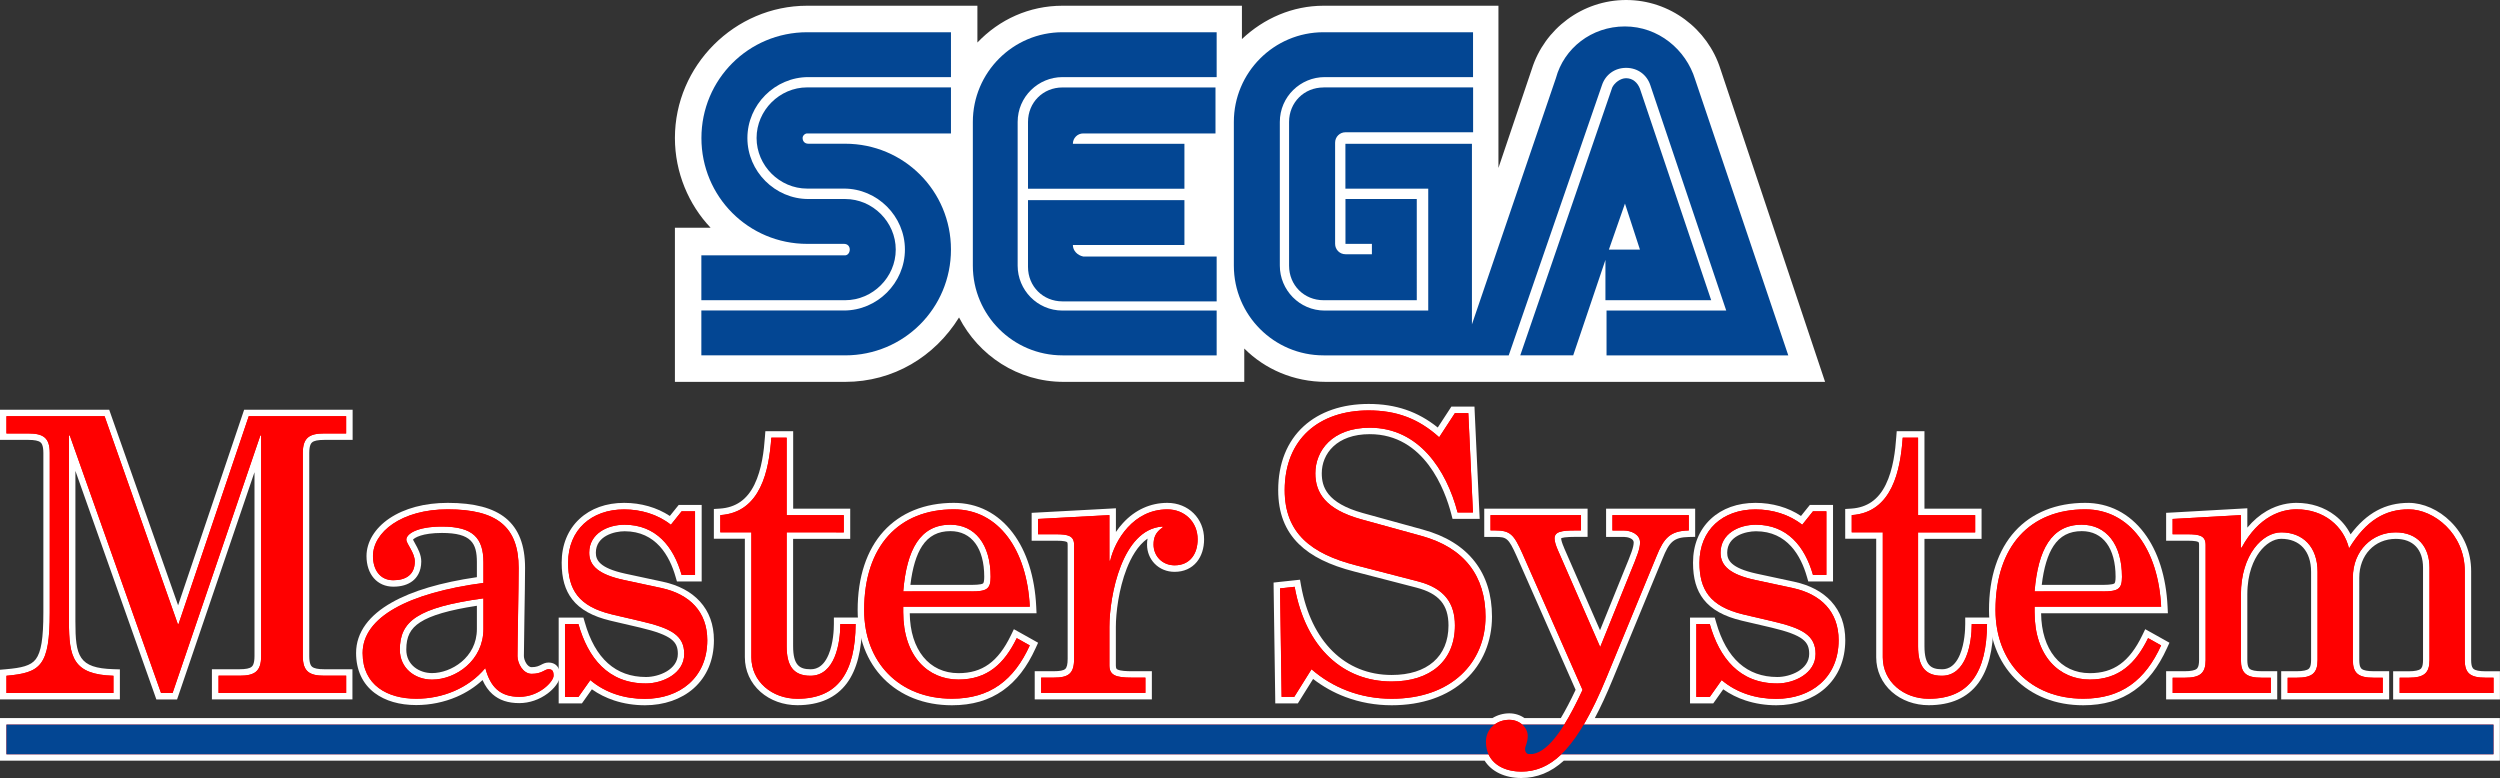 <?xml version="1.0" encoding="utf-8"?>
<!-- Generator: Adobe Illustrator 26.0.3, SVG Export Plug-In . SVG Version: 6.00 Build 0)  -->
<svg version="1.1" id="Layer_1" xmlns="http://www.w3.org/2000/svg" xmlns:xlink="http://www.w3.org/1999/xlink" x="0px" y="0px"
	 viewBox="0 0 3839 1194.8" style="enable-background:new 0 0 3839 1194.8;" xml:space="preserve">
<rect x="0" y="0" width="3839" height="1194.8" fill="#333333" stroke="none"/>
<style type="text/css">
	.st0{fill:#FFFFFF;}
	.st1{fill:#034693;}
	.st2{fill:#FF0000;}
	.st3{fill:#FFA300;}
	.st4{fill:#D60700;}
	.st5{fill:none;stroke:#FFFFFF;stroke-width:11.906;stroke-miterlimit:10;}
	
		.st6{clip-path:url(#SVGID_00000011716408004715668410000016435428881291537829_);fill:none;stroke:#FFFFFF;stroke-width:11.906;stroke-miterlimit:10;}
	
		.st7{clip-path:url(#SVGID_00000090287080593213955540000004069415312127634346_);fill:none;stroke:#FFFFFF;stroke-width:11.906;stroke-miterlimit:10;}
</style>
<g>
	<g>
		<path class="st0" d="M2641.9,106c-19.5-61.8-77.8-106-144.8-106c-67.1,0-125.4,44.2-144.8,106L2301,257.9V8.8h-268.5
			c-47.7,0-91.8,19.4-125.4,51.2V8.8h-275.5c-51.2,0-97.1,21.2-130.7,56.5V8.8h-261.4c-111.3,0-203.1,91.9-203.1,203.1
			c0,53,21.2,102.5,54.8,137.8h-54.8v236.7h261.4c74.2,0,137.7-38.9,174.9-98.9c30,58.3,90.1,98.9,160.7,98.9h277.3v-51.2
			c31.8,31.8,76,51.2,125.4,51.2h766.5L2641.9,106z"/>
		<g>
			<g>
				<path class="st1" d="M1297.8,392.1H1077V461h220.8c42.4,0,77.7-35.3,77.7-77.7s-35.3-77.7-77.7-77.7h-56.5
					c-51.2,0-93.6-42.4-93.6-93.6s42.4-93.6,93.6-93.6h219V49.5h-220.7c-90.1,0-162.5,72.4-162.5,162.5s72.4,162.5,162.5,162.5h56.5
					c5.3,0,8.8,3.5,8.8,8.8C1304.8,388.6,1301.3,392.1,1297.8,392.1z"/>
				<path class="st1" d="M1239.5,204.9h220.8v-70.7h-220.8c-42.4,0-77.7,35.3-77.7,77.7s35.3,77.7,77.7,77.7h56.5
					c51.2,0,93.6,42.4,93.6,93.6s-42.4,93.6-93.6,93.6h-219v68.9h220.8c90.1,0,162.5-72.4,162.5-162.5s-72.4-162.5-162.5-162.5
					h-56.5c-5.3,0-8.8-3.5-8.8-8.8C1232.4,208.4,1236,204.9,1239.5,204.9z"/>
			</g>
			<g>
				<path class="st1" d="M2032.5,134.3c-30,0-53,23-53,53V408c0,30,23,53,53,53h143.1V305.6h-109.5v68.9h40.6v15.9h-40.6
					c-8.8,0-15.9-7.1-15.9-15.9V219c0-8.8,7.1-15.9,15.9-15.9h196v-68.9H2032.5z"/>
				<path class="st1" d="M2467,461h160.7l-109.5-325c-3.5-8.8-10.6-15.9-21.2-15.9c-8.8,0-17.7,7.1-21.2,14.1l-141.3,411.5h81.3
					l49.5-146.6V461L2467,461L2467,461z M2495.3,312.6l23,70.7h-47.7L2495.3,312.6z"/>
				<path class="st1" d="M2603,121.9c-14.1-45.9-56.5-81.3-107.8-81.3s-93.6,33.5-106,79.5l-128.9,378V220.8h-194.3v68.9h127.2
					v187.2h-159c-38.9,0-68.9-31.8-68.9-68.9V187.3c0-38.9,31.8-68.9,68.9-68.9h227.8V49.5h-229.6c-76,0-137.7,61.8-137.7,137.7V408
					c0,76,61.8,137.7,137.7,137.7h284.4L2460,130.7c5.3-15.9,19.4-26.5,37.1-26.5c17.7,0,31.8,10.6,37.1,26.5l116.6,346.2H2467v68.9
					h279.1l0,0L2603,121.9z"/>
			</g>
			<g>
				<path class="st1" d="M1631.6,476.9c-38.9,0-68.9-31.8-68.9-68.9V187.3c0-38.9,31.8-68.9,68.9-68.9h236.7V49.5h-236.7
					c-76,0-137.7,61.8-137.7,137.7V408c0,76,61.8,137.7,137.7,137.7h236.7v-68.9L1631.6,476.9L1631.6,476.9z"/>
				<path class="st1" d="M1647.5,376.2h171.3v-68.9h-240.2v102.5c0,30,23,53,53,53h236.7v-68.9h-204.9
					C1654.6,392.1,1647.5,385,1647.5,376.2z"/>
				<path class="st1" d="M1818.8,220.8h-171.3c0-8.8,7.1-15.9,15.9-15.9h203.1v-70.6h-234.9c-30,0-53,23-53,53v102.5h240.2
					C1818.8,289.7,1818.8,220.8,1818.8,220.8z"/>
			</g>
		</g>
	</g>
	<g>
		<g>
			<path class="st2" d="M330.5,1069.2v-36.4h37.4c21.7,0,28-5.6,28-25.1V695.1l-127.5,374h-24.7l-132.8-375v260.5
				c0,54.2,5.7,76.4,63.5,78l4.8,0.1v36.3H5v-36l4.5-0.4c47.1-4.2,62-9.5,62-92.2V695.6c0-19.4-6.3-25.1-28-25.1H5v-36.4h159.2
				l109.4,310.5l104.8-310.5h158.1v36.4H498c-21.7,0-28,5.6-28,25.1v312c0,19.4,6.3,25.1,28,25.1h38.5v36.4H330.5z"/>
			<path class="st0" d="M531.6,639.1v26.5H498c-23,0-33,6.5-33,30v312c0,23.5,10,30,33,30h33.6v26.5h-196v-26.5h32.4
				c23,0,33-6.5,33-30V668.6h-1.2l-134.8,395.6h-17.7L107.1,668.6h-1.2v286.1c0,54.2,5.9,81.2,68.3,83v26.5H9.9v-26.5
				c52.4-4.7,66.5-14.7,66.5-97.1V695.6c0-23.5-10-30-33-30H9.9v-26.5h150.7l112.4,319.1h1.2L382,639.1H531.6 M541.5,629.2h-9.9H382
				h-7.1l-2.3,6.8l-99.1,293.5L170,635.8l-2.3-6.6h-7H9.9H0v9.9v26.5v9.9h9.9h33.6c9.5,0,15.6,1.2,18.7,3.8
				c1.1,0.9,4.4,3.7,4.4,16.3v244.9c0,40-3.4,60.8-11.6,71.7c-7.7,10.3-22.1,13.4-45.9,15.5l-9.1,0.8v9.1v26.5v9.9h9.9h164.3h9.9
				v-9.9v-26.5v-9.7l-9.7-0.3c-53.8-1.5-58.6-20.2-58.6-73.1V723.1l122,344.4l2.3,6.6h7h17.7h7.1l2.3-6.7l116.6-342.3v282.5
				c0,12.6-3.3,15.3-4.4,16.3c-3,2.6-9.1,3.8-18.7,3.8h-32.4h-9.9v9.9v26.5v9.9h9.9h196h9.9v-9.9v-26.5v-9.9h-9.9H498
				c-9.5,0-15.6-1.2-18.7-3.8c-1.1-0.9-4.4-3.7-4.4-16.3v-312c0-12.6,3.3-15.3,4.4-16.3c3-2.6,9.1-3.8,18.7-3.8h33.6h9.9v-9.9v-26.5
				V629.2L541.5,629.2z"/>
		</g>
		<g>
			<path class="st2" d="M639.3,1078c-24.5,0-45.5-6-60.8-17.5c-17.4-13.1-26.6-33-26.6-57.6c0-55.7,65.8-95.4,185.5-112.1v-27.4
				c0-36.3-15.9-49.8-58.6-49.8c-38,0-49.8,11-49.8,15c0,1.4,2.4,5.5,4.1,8.6c4,7,8.9,15.7,8.9,25c0,21.5-13.8,33.8-37.9,33.8
				c-22,0-36.2-16.5-36.2-42.1c0-20,12-39.6,32.9-53.7c22.3-15.1,52.4-23.1,86.9-23.1c78.8,0,113.9,29.3,113.9,95.1
				c0,15.8-0.5,46.4-1,76c-0.4,25.2-0.8,49-0.8,59.4c0,7.8,6.4,22.1,16.8,22.1c8.7,0,13.1-2.3,17-4.2c2.7-1.4,5.5-2.8,8.9-2.8
				c12.6,0,12.6,11.3,12.6,15c0,12.5-24.8,37.4-57.4,37.4c-28,0-45.1-12.2-54.6-39.2C717.3,1062.7,680,1078,639.3,1078z
				 M737.4,924.5C637.5,939,619,960.7,619,997.7c0,26.9,22.4,40.9,44.5,40.9c35.7,0,73.9-29.2,73.9-72.7V924.5z"/>
			<path class="st0" d="M687.6,782.2c75.9,0,108.9,27.1,108.9,90.1c0,29.4-1.8,113-1.8,135.4c0,10.6,8.2,27.1,21.8,27.1
				c15.9,0,20-7.1,25.9-7.1c5.9,0,7.7,2.9,7.7,10c0,8.8-21.8,32.4-52.4,32.4c-30,0-44.7-15.3-52.4-44.2
				c-25.9,31.2-65.9,47.1-106,47.1c-44.2,0-82.4-20.6-82.4-70.1c0-55.3,70.6-92.4,185.5-107.7v-31.8c0-37.7-16.5-54.8-63.6-54.8
				c-39.4,0-54.8,11.8-54.8,20c0,6.5,13,20,13,33.6c0,20.6-14.1,28.8-33,28.8c-21.2,0-31.2-17.1-31.2-37.1
				C572.8,817.5,616.3,782.2,687.6,782.2 M663.4,1043.6c36.5,0,78.9-29.4,78.9-77.7v-47.1C640.5,932.9,614,954.1,614,997.7
				C614,1025.9,636.9,1043.6,663.4,1043.6 M687.6,772.2c-35.5,0-66.5,8.3-89.7,23.9c-22.3,15.1-35.1,36.2-35.1,57.8
				c0,28.1,16.5,47,41.2,47c12.3,0,22.3-3,29.7-8.8c6-4.7,13.2-13.8,13.2-30c0-10.6-5.5-20.3-9.5-27.5c-1.1-1.9-2.5-4.4-3.2-5.9
				c2.4-2.9,13.8-10.3,44.5-10.3c45.1,0,53.6,15.7,53.6,44.8v23.1c-55.4,8.1-99.4,21.1-130.7,38.9c-17.4,9.8-30.8,21.1-40,33.6
				c-9.8,13.4-14.8,28.1-14.8,43.9c0,26.2,9.9,47.5,28.6,61.5c16.1,12.1,38.1,18.5,63.7,18.5c21.5,0,43-4.4,62.2-12.7
				c15-6.5,28.3-15.1,39.7-25.7c4,9,9.1,16.2,15.2,21.6c10.5,9.3,23.9,13.8,41.2,13.8c15.4,0,30.9-5.3,43.7-14.9
				c9-6.8,18.7-17.6,18.7-27.4c0-4-0.4-9.2-3.5-13.5c-2.1-2.9-6.3-6.5-14.1-6.5c-4.6,0-8.1,1.8-11.2,3.4c-3.6,1.8-7.2,3.7-14.7,3.7
				c-6.4,0-11.8-10.5-11.8-17.1c0-10.3,0.4-34.1,0.8-59.3c0.5-29.7,1-60.3,1-76.1c0-34.9-9.7-59.9-29.6-76.3
				C757.5,780,728.3,772.2,687.6,772.2L687.6,772.2z M663.4,1033.6c-19.6,0-39.5-12.4-39.5-36c0-20.1,6.2-32.3,21.4-42.1
				c16.4-10.6,44.2-18.7,87-25.3v35.6C732.4,1010.1,692.3,1033.6,663.4,1033.6L663.4,1033.6z"/>
		</g>
		<g>
			<path class="st2" d="M990.2,1078c-31.7,0-60.1-9.2-82.6-26.6l-16.7,23.7h-28.2V953.2h29.3l1,3.6c16.5,58.2,49.8,87.6,98.8,87.6
				c21.7,0,53.9-12.8,53.9-40.4c0-23.5-14.4-34-61.5-45.2L939,948.3c-50.2-11.8-71.5-37.1-71.5-84.3c0-51.9,36.5-86.8,90.9-86.8
				c26.5,0,51.5,7.7,71,21.6l15-18.7h28v107.7h-29.3l-1-3.6c-9.5-33.5-31.6-73.5-82.9-73.5c-23.7,0-49.2,11.9-49.2,38
				c0,13,5.8,27.5,49.1,36.9l57.7,12.4c23.2,5,41.5,14.7,54.3,28.7c13.5,14.8,20.3,33.7,20.3,56.2
				C1091.1,1039.8,1050.6,1078,990.2,1078z"/>
			<path class="st0" d="M958.4,782.2c25.9,0,51.8,7.7,71.8,23.6l16.5-20.6h20.6v97.7h-20.6c-12.4-43.6-39.4-77.1-87.7-77.1
				c-25.9,0-54.2,13.5-54.2,43c0,20.6,15.3,33.6,53,41.8l57.7,12.4c43.6,9.4,70.6,36.5,70.6,80.1c0,57.7-42.4,90.1-96,90.1
				c-30,0-60.1-8.8-83.6-28.8l-18.3,25.9h-20.6V958.2h20.6c14.7,51.8,45.3,91.3,103.6,91.3c25.9,0,58.9-15.3,58.9-45.3
				c0-28.8-20.6-39.4-65.3-50l-45.3-10.6c-52.4-12.4-67.7-38.9-67.7-79.5C872.4,813.4,908.4,782.2,958.4,782.2 M958.4,772.2
				c-27.5,0-51.2,8.5-68.5,24.6c-17.9,16.6-27.4,39.9-27.4,67.2c0,24.3,5.2,42.3,16.3,56.5c12.1,15.5,31.4,26.2,59,32.7l45.4,10.6
				c49.3,11.7,57.7,21.9,57.7,40.4c0,24.1-29.2,35.4-48.9,35.4c-46.6,0-78.2-28.3-94-84l-2.1-7.2h-7.5h-20.6h-9.9v9.9v111.9v9.9h9.9
				h20.6h5.2l3-4.2l12.3-17.4c10.3,7.3,21.7,13,34.1,17.1c14.9,4.9,30.8,7.4,47.4,7.4c29.3,0,55.8-9.2,74.7-25.9
				c20.4-18.1,31.2-43.7,31.2-74.1c0-23.8-7.3-43.8-21.6-59.5c-13.5-14.8-32.7-25-56.9-30.2l-57.7-12.4
				c-39.8-8.7-45.1-21.1-45.1-32.1c0-26.1,28.9-33,44.2-33c48.2,0,69.1,38,78.2,69.9l2.1,7.2h7.5h20.6h9.9v-9.9v-97.7v-9.9h-9.9
				h-20.6h-4.8l-3,3.7l-10.6,13.2C1008.7,779.2,984.2,772.2,958.4,772.2L958.4,772.2z"/>
		</g>
		<g>
			<path class="st2" d="M1224.5,1078c-20.3,0-39.2-6.8-53.2-19.1c-14.5-12.7-22.4-30.3-22.4-49.4v-187h-47.7v-36.1l4.6-0.3
				c59-3.9,70.3-67.1,73.7-114.3l0.3-4.6h33.2V786h87.7v36.4H1213v169.9c0,28.7,9.1,40.4,31.5,40.4c39,0,40.9-62.1,40.9-74.5v-5
				h33.5l0,5c-0.3,39.3-7.6,68-22.3,87.9C1281,1067.3,1256.8,1078,1224.5,1078z"/>
			<path class="st0" d="M1208,672.1V791h87.7v26.5H1208v174.9c0,28.8,9.4,45.3,36.5,45.3c37.7,0,45.9-50,45.9-79.5h23.5
				c-0.6,73.6-26.5,114.8-89.5,114.8c-38.9,0-70.6-26.5-70.6-63.6V817.5h-47.7V791c62.4-4.1,74.8-69.5,78.3-118.9H1208 M1218,662.1
				h-9.9h-23.5h-9.3l-0.7,9.2c-1.4,20.1-4.7,49.6-16.1,72.8c-11.4,23.3-28.8,35.3-53,36.9l-9.3,0.6v9.3v26.5v9.9h9.9h37.7v182
				c0,20.6,8.6,39.5,24.1,53.2c14.9,13.1,35,20.4,56.5,20.4c33.9,0,59.5-11.4,76.1-33.8c15.3-20.8,23-50.5,23.3-90.8l0.1-10h-10
				h-23.5h-9.9v9.9c0,8.3-0.8,29.5-8.1,46.9c-9.4,22.6-23.3,22.6-27.9,22.6c-16.4,0-26.6-5.9-26.6-35.4V827.5h77.8h9.9v-9.9V791
				v-9.9h-9.9H1218v-109V662.1L1218,662.1z"/>
		</g>
		<g>
			<path class="st2" d="M1461.8,1078c-41,0-76.1-13.6-101.4-39.5c-25.1-25.6-38.4-60.7-38.4-101.5c0-49.3,13.3-90,38.6-117.9
				c24.9-27.4,60.9-42,104.1-42c34.8,0,64.8,15.2,86.5,44.1c20.8,27.5,32.9,65.6,35,110.2l0.2,5.2H1392v3.3
				c0,59.9,31.3,98.6,79.8,98.6c38.4,0,64.6-18.7,85-60.8l2.3-4.7l28.6,16l-1.9,4.2C1559.5,1051.1,1520,1078,1461.8,1078z
				 M1491.2,903.2c23,0,25.1-2.9,25.1-17.4c0-46.3-21.8-75.1-56.8-75.1c-39.4,0-60.8,29.4-67,92.5H1491.2z"/>
			<path class="st0" d="M1464.7,782.2c68.9,0,112.4,62.4,116.6,149.5H1387v8.2c0,68.3,38.3,103.6,84.8,103.6
				c44.7,0,70.6-24.7,89.5-63.6l20,11.2c-24.1,53-60.6,81.8-119.5,81.8c-81.2,0-134.8-55.9-134.8-136
				C1326.9,838.1,1380.5,782.2,1464.7,782.2 M1387,908.2h104.2c24.1,0,30-3.5,30-22.4c0-50-24.1-80.1-61.8-80.1
				C1412.9,805.7,1392.3,844,1387,908.2 M1464.7,772.2c-44.6,0-81.9,15.1-107.8,43.6c-13,14.3-23,31.9-29.7,52.2
				c-6.8,20.4-10.2,43.7-10.2,69c0,21,3.5,40.7,10.3,58.6c6.8,17.8,16.7,33.4,29.5,46.4c12.9,13.1,28.4,23.3,46,30.3
				c18,7.1,37.8,10.7,59,10.7c31.1,0,56.8-7.5,78.5-22.9c20.4-14.5,36.8-35.7,50-64.8l3.8-8.3l-8-4.5l-20-11.2l-9.2-5.1l-4.6,9.5
				c-19.7,40.6-43.8,58-80.5,58c-45,0-74.2-36-74.8-92h184.3h10.4l-0.5-10.4c-2.2-45.6-14.6-84.7-36-113
				C1532.5,788.2,1501.2,772.2,1464.7,772.2L1464.7,772.2z M1398,898.2c3.1-26.3,9.2-46.4,18.1-59.9c10.1-15.3,24.3-22.7,43.4-22.7
				c32.5,0,51.9,26.2,51.9,70.1c0,5.7-0.7,9.3-1.8,10.2c-3.1,2.2-14.5,2.2-18.2,2.2H1398L1398,898.2z"/>
		</g>
		<g>
			<path class="st2" d="M1594,1069.2v-33.5h24.4c20.8,0,26.2-4.9,26.2-23.9V836.9c0-8.4-2-11.5-23.3-11.5h-32.1v-33.2l119.5-6.4
				v49.8c5.1-10.7,11.8-20.7,19.4-29c17.6-19.2,39.9-29.4,64.5-29.4c29.4,0,51.5,21.9,51.5,50.9c0,27.3-15.8,45-40.3,45
				c-21.3,0-37.4-15.8-37.4-36.8c0-8,1.7-14.4,5.3-19.9c-23.3,8.5-37.7,33.6-46,54.8c-12.6,32.1-17,69.4-17,91.6v58.9
				c0,8.6,2,13.9,29.2,13.9h26.2v33.5H1594z"/>
			<path class="st0" d="M1792.6,782.2c25.9,0,46.5,18.8,46.5,45.9c0,22.4-11.8,40-35.3,40c-19.4,0-32.4-14.7-32.4-31.8
				c0-10.6,2.9-18.8,14.1-26.5v-1.2h-1.2c-61.2,4.7-80.7,106-80.7,154.3v58.9c0,15.3,10,18.8,34.1,18.8h21.2v23.5h-160.1v-23.5h19.4
				c22.4,0,31.2-5.9,31.2-28.8V836.9c0-14.1-8.8-16.5-28.3-16.5h-27.1v-23.5l109.5-5.9v70.1h1.2
				C1712,829.9,1740.2,782.2,1792.6,782.2 M1792.6,772.2c-26,0-49.6,10.7-68.2,31c-3.9,4.2-7.5,8.8-10.8,13.7V791v-10.5l-10.5,0.6
				l-109.5,5.9l-9.4,0.5v9.4v23.5v9.9h9.9h27.1c3.6,0,13.2,0,16.9,1.9c0.6,0.3,1.4,0.7,1.4,4.7v174.9c0,8.2-1.2,13.3-3.8,15.5
				c-2.6,2.3-8.3,3.4-17.5,3.4h-19.4h-9.9v9.9v23.5v9.9h9.9h160.1h9.9v-9.9v-23.5v-9.9h-9.9h-21.2c-7.1,0-17-0.3-21.6-2.6
				c-1.3-0.6-2.6-1.3-2.6-6.3v-58.9c0-21.8,4.4-58.4,16.7-89.8c6.5-16.5,16.7-35.4,32-46.1c-0.6,2.9-0.8,6-0.8,9.4
				c0,11.1,4.2,21.5,11.7,29.2c7.9,8.1,18.7,12.5,30.6,12.5c14.2,0,26-5.3,34.2-15.3c7.2-8.9,11.1-20.9,11.1-34.7
				C1849.1,796.2,1824.8,772.2,1792.6,772.2L1792.6,772.2z"/>
		</g>
		<g>
			<path class="st2" d="M2137,1078c-45.7,0-87.7-14.8-121.9-42.8l-24.9,39.9h-27.1l-2.5-176.1l31.5-3.3l0.8,4.5
				c15.9,88.5,69.8,141.3,144.1,141.3c57.7,0,92.2-30.3,92.2-81c0-34-16.3-53.4-52.8-62.9l-95.4-24.7c-37.5-9.6-64.6-23-82.8-40.9
				c-20.5-20.1-30.4-46-30.4-79.4c0-39.4,13-72,37.6-94.5c23.6-21.6,56.9-32.9,96.3-32.9c42.2,0,76.5,12.3,107.3,38.6l22.5-34.5
				h28.1l7.5,162.4h-32.6l-1-3.7c-9.9-38-42.5-126.4-130-126.4c-54.3,0-78.6,32.7-78.6,65.1c0,22,7.6,49.4,67,65.9l91.8,25.3
				c67.1,18.2,102.6,62.9,102.6,129c0,36.5-13.9,69.5-39,92.9C2220.4,1064.8,2182.3,1078,2137,1078z"/>
			<path class="st0" d="M2101.7,630.3c42.4,0,76.5,12.4,108.3,41.2l24.1-37.1h20.6l7.1,152.5h-23.6
				c-17.1-65.4-59.5-130.1-134.8-130.1c-57.7,0-83.6,35.3-83.6,70.1c0,29.4,15.3,55.3,70.6,70.6l91.8,25.3
				c67.1,18.3,98.9,62.4,98.9,124.2c0,70.1-51.8,126-144.2,126c-48.3,0-90.7-17.1-123-45.3l-26.5,42.4h-19.4l-2.4-166.6l22.4-2.4
				c17.1,94.8,75.4,145.4,149,145.4c58.9,0,97.1-31.2,97.1-86c0-34.1-15.9-57.1-56.5-67.7l-95.4-24.7
				c-68.9-17.7-109.5-49.5-109.5-115.4C1972.8,673.9,2025.8,630.3,2101.7,630.3 M2101.7,620.3c-40.6,0-75.1,11.8-99.7,34.2
				c-25.7,23.4-39.2,57.4-39.2,98.2c0,34.7,10.4,61.9,31.9,82.9c18.9,18.5,46.7,32.3,85.1,42.1l95.4,24.7
				c34.4,9,49.1,26.3,49.1,58.1c0,47.6-32.6,76-87.2,76c-71.7,0-123.7-51.3-139.2-137.2l-1.6-9.1l-9.2,1l-22.4,2.4l-9,1l0.1,9.1
				l2.4,166.6l0.1,9.8h9.8h19.4h5.5l2.9-4.7l20.5-32.8c15.1,11.7,31.7,21,49.6,27.7c22.4,8.4,46.2,12.7,71,12.7
				c46.5,0,85.8-13.6,113.5-39.4c26.2-24.3,40.6-58.6,40.6-96.6c0-33.6-8.9-62-26.4-84.5c-18-23.2-44.9-39.8-79.9-49.3l-91.8-25.3
				c-56.1-15.5-63.3-40.8-63.3-61.1c0-29.9,22.8-60.1,73.7-60.1c84.1,0,115.6,85.8,125.2,122.7l1.9,7.4h7.7h23.6h10.4l-0.5-10.4
				l-7.1-152.5l-0.4-9.5h-9.5h-20.6h-5.4l-2.9,4.5l-18,27.6C2177.3,631.9,2143.2,620.3,2101.7,620.3L2101.7,620.3z"/>
		</g>
		<g>
			<path class="st2" d="M2336,1189.9c-24.5,0-44.2-9.9-53.3-26.6H5v-55.6h2288.4c6.9-4.7,15.5-7.3,24.4-7.3c8,0,15.6,2.6,21.6,7.3
				h60c8-13.2,16.4-29,25.3-48.3l-91.5-207.5c-12.9-28.7-17.1-32.4-37.2-32.4h-12V786h148.9v33.5h-13.2c-25.4,0-27.4,3.1-27.4,7.4
				c0,3.5,1.8,9.5,4.9,16.2l60.1,137.6l41.5-102.7c11.1-26.8,14.9-36.9,14.9-45.2c0-10-13.3-13.3-19.8-13.3h-22.6V786h127.1v33.4
				l-4.9,0.1c-26.1,0.5-34.1,9.5-44.9,36.3l-76.5,185.5c-10.8,26.2-21,48-31.3,66.4H3834v55.6H2399.6
				C2380.5,1181.2,2359.6,1189.9,2336,1189.9z"/>
			<path class="st0" d="M2593.3,791v23.6c-28.8,0.6-38.3,11.8-49.5,39.4l-76.5,185.5c-12,29.3-23.7,53.5-35.3,73.2h1397v45.6H2397.6
				c-19.3,18.5-39.3,26.6-61.6,26.6c-21.7,0-42-8.3-50.2-26.6H9.9v-45.6h2285c6.3-4.7,14.2-7.3,22.8-7.3c8,0,14.8,2.9,19.8,7.3h64.6
				c9-14.4,18.3-32.2,28-53.2l-92.4-209.6c-13-28.8-18.3-35.3-41.8-35.3h-7.1V791h138.9v23.6h-8.2c-21.8,0-32.4,1.8-32.4,12.4
				c0,4.7,2.4,11.8,5.3,18.3l64.8,148.4l45.9-113.6c11.2-27.1,15.3-37.7,15.3-47.1c0-13-14.7-18.3-24.7-18.3h-17.7V791H2593.3
				 M2349,1158.4c0.5,0,0.9,0,1.4-0.1h-2.3C2348.4,1158.4,2348.7,1158.4,2349,1158.4 M2603.3,781.1h-9.9h-117.2h-9.9v9.9v23.6v9.9
				h9.9h17.7c5.2,0,14.8,2.4,14.8,8.3c0,7.4-3.8,17.2-14.6,43.3l0,0l0,0l-37.1,91.7l-55.3-126.7l0-0.1l0-0.1
				c-3-6.7-4.4-11.9-4.4-14.1c0-0.1,0-0.2,0-0.2c0.6-0.3,2.1-0.9,5.5-1.4c3.9-0.5,9.1-0.8,17-0.8h8.2h9.9v-9.9V791v-9.9h-9.9h-138.9
				h-9.9v9.9v23.6v9.9h9.9h7.1c17.3,0,20.2,1.6,32.7,29.4l90.6,205.4c-8,17.1-15.5,31.3-22.7,43.4H2341c-6.6-4.7-14.8-7.3-23.3-7.3
				c-9.3,0-18.3,2.6-25.9,7.3H9.9H0v9.9v45.6v9.9h9.9h2269.9c10.6,16.7,31,26.6,56.1,26.6c24.3,0,45.8-8.7,65.5-26.6h1427.5h9.9
				v-9.9v-45.6v-9.9h-9.9H2449c9-16.9,18.1-36.6,27.5-59.5l76.5-185.4l0,0l0,0c10.2-25.3,16.8-32.7,40.4-33.2l9.7-0.2v-9.7V791
				V781.1L2603.3,781.1z"/>
		</g>
		<g>
			<path class="st2" d="M2727.5,1078c-31.7,0-60.1-9.2-82.6-26.6l-16.7,23.7h-28.2V953.2h29.3l1,3.6c16.5,58.2,49.8,87.6,98.8,87.6
				c21.7,0,53.9-12.8,53.9-40.4c0-23.5-14.4-34-61.5-45.2l-45.3-10.6c-50.2-11.8-71.5-37.1-71.5-84.3c0-51.9,36.5-86.8,90.9-86.8
				c26.5,0,51.5,7.7,71,21.6l15-18.7h28v107.7h-29.3l-1-3.6c-9.5-33.5-31.6-73.5-82.9-73.5c-23.7,0-49.2,11.9-49.2,38
				c0,13,5.8,27.5,49.1,36.9l57.7,12.4c23.2,5,41.5,14.7,54.3,28.7c13.5,14.8,20.3,33.7,20.3,56.2
				C2828.5,1039.8,2787.9,1078,2727.5,1078z"/>
			<path class="st0" d="M2695.7,782.2c25.9,0,51.8,7.7,71.8,23.6l16.5-20.6h20.6v97.7H2784c-12.4-43.6-39.4-77.1-87.7-77.1
				c-25.9,0-54.2,13.5-54.2,43c0,20.6,15.3,33.6,53,41.8l57.7,12.4c43.6,9.4,70.6,36.5,70.6,80.1c0,57.7-42.4,90.1-96,90.1
				c-30,0-60.1-8.8-83.6-28.8l-18.3,25.9h-20.6V958.2h20.6c14.7,51.8,45.3,91.3,103.6,91.3c25.9,0,58.9-15.3,58.9-45.3
				c0-28.8-20.6-39.4-65.3-50l-45.3-10.6c-52.4-12.4-67.7-38.9-67.7-79.5C2609.8,813.4,2645.7,782.2,2695.7,782.2 M2695.7,772.2
				c-27.5,0-51.2,8.5-68.5,24.6c-17.9,16.6-27.4,39.9-27.4,67.2c0,24.3,5.2,42.3,16.3,56.5c12.1,15.5,31.4,26.2,59,32.7l45.4,10.6
				c49.3,11.7,57.7,21.9,57.7,40.4c0,24.1-29.2,35.4-48.9,35.4c-46.6,0-78.2-28.3-94-84l-2.1-7.2h-7.5h-20.6h-9.9v9.9v111.9v9.9h9.9
				h20.6h5.2l3-4.2l12.3-17.4c10.3,7.3,21.7,13,34.1,17.1c14.9,4.9,30.8,7.4,47.4,7.4c29.3,0,55.8-9.2,74.7-25.9
				c20.4-18.1,31.2-43.7,31.2-74.1c0-23.8-7.3-43.8-21.6-59.5c-13.5-14.8-32.7-25-56.9-30.2l-57.7-12.4
				c-39.8-8.7-45.1-21.1-45.1-32.1c0-26.1,28.9-33,44.2-33c48.2,0,69.1,38,78.2,69.9l2.1,7.2h7.5h20.6h9.9v-9.9v-97.7v-9.9h-9.9
				H2784h-4.8l-3,3.7l-10.6,13.2C2746,779.2,2721.5,772.2,2695.7,772.2L2695.7,772.2z"/>
		</g>
		<g>
			<path class="st2" d="M2961.8,1078c-20.3,0-39.2-6.8-53.2-19.1c-14.5-12.7-22.4-30.3-22.4-49.4v-187h-47.7v-36.1l4.6-0.3
				c59-3.9,70.3-67.1,73.7-114.3l0.3-4.6h33.2V786h87.7v36.4h-87.7v169.9c0,28.7,9.1,40.4,31.5,40.4c39,0,40.9-62.1,40.9-74.5v-5
				h33.5l0,5c-0.3,39.3-7.6,68-22.3,87.9C3018.4,1067.3,2994.1,1078,2961.8,1078z"/>
			<path class="st0" d="M2945.4,672.1V791h87.7v26.5h-87.7v174.9c0,28.8,9.4,45.3,36.5,45.3c37.7,0,45.9-50,45.9-79.5h23.5
				c-0.6,73.6-26.5,114.8-89.5,114.8c-38.9,0-70.6-26.5-70.6-63.6V817.5h-47.7V791c62.4-4.1,74.8-69.5,78.3-118.9H2945.4
				 M2955.3,662.1h-9.9h-23.5h-9.3l-0.7,9.2c-1.4,20.1-4.7,49.6-16.1,72.8c-11.4,23.3-28.8,35.3-53,36.9l-9.3,0.6v9.3v26.5v9.9h9.9
				h37.7v182c0,20.6,8.6,39.5,24.1,53.2c14.9,13.1,35,20.4,56.5,20.4c33.9,0,59.5-11.4,76.1-33.8c15.3-20.8,23-50.5,23.3-90.8
				l0.1-10h-10h-23.5h-9.9v9.9c0,8.3-0.8,29.5-8.1,46.9c-9.4,22.6-23.3,22.6-27.9,22.6c-16.4,0-26.6-5.9-26.6-35.4V827.5h77.8h9.9
				v-9.9V791v-9.9h-9.9h-77.8v-109V662.1L2955.3,662.1z"/>
		</g>
		<g>
			<path class="st2" d="M3199.1,1078c-41,0-76.1-13.6-101.4-39.5c-25.1-25.6-38.4-60.7-38.4-101.5c0-49.3,13.3-90,38.6-117.9
				c24.9-27.4,60.9-42,104.1-42c34.8,0,64.8,15.2,86.5,44.1c20.8,27.5,32.9,65.6,35,110.2l0.2,5.2h-194.5v3.3
				c0,59.9,31.3,98.6,79.8,98.6c38.4,0,64.6-18.7,85-60.8l2.3-4.7l28.6,16l-1.9,4.2C3296.8,1051.1,3257.4,1078,3199.1,1078z
				 M3228.5,903.2c23,0,25.1-2.9,25.1-17.4c0-46.3-21.8-75.1-56.8-75.1c-39.4,0-60.8,29.4-67,92.5H3228.5z"/>
			<path class="st0" d="M3202,782.2c68.9,0,112.4,62.4,116.6,149.5h-194.3v8.2c0,68.3,38.3,103.6,84.8,103.6
				c44.7,0,70.6-24.7,89.5-63.6l20,11.2c-24.1,53-60.6,81.8-119.5,81.8c-81.2,0-134.8-55.9-134.8-136
				C3064.3,838.1,3117.9,782.2,3202,782.2 M3124.3,908.2h104.2c24.1,0,30-3.5,30-22.4c0-50-24.1-80.1-61.8-80.1
				C3150.2,805.7,3129.6,844,3124.3,908.2 M3202,772.2c-44.6,0-81.9,15.1-107.8,43.6c-13,14.3-23,31.9-29.7,52.2
				c-6.8,20.4-10.2,43.7-10.2,69c0,21,3.5,40.7,10.3,58.6c6.8,17.8,16.7,33.4,29.5,46.4c12.9,13.1,28.4,23.3,46,30.3
				c18,7.1,37.8,10.7,59,10.7c31.1,0,56.8-7.5,78.5-22.9c20.4-14.5,36.8-35.7,50-64.8l3.8-8.3l-8-4.5l-20-11.2l-9.2-5.1l-4.6,9.5
				c-19.7,40.6-43.8,58-80.5,58c-45,0-74.2-36-74.8-92h184.3h10.4l-0.5-10.4c-2.2-45.6-14.6-84.7-36-113
				C3269.8,788.2,3238.5,772.2,3202,772.2L3202,772.2z M3135.3,898.2c3.1-26.3,9.2-46.4,18.1-59.9c10.1-15.3,24.3-22.7,43.4-22.7
				c32.5,0,51.9,26.2,51.9,70.1c0,5.7-0.7,9.3-1.8,10.2c-3.1,2.2-14.5,2.2-18.2,2.2H3135.3L3135.3,898.2z"/>
		</g>
		<g>
			<path class="st2" d="M3679.8,1069.2v-33.5h19.1c22.9,0,26.8-6.8,26.8-22.1V871.7c0-30.8-17.5-49.2-46.8-49.2
				c-35.3,0-61,27.1-61,64.5v126.6c0,15.3,3.9,22.1,26.8,22.1h19.1v33.5h-156v-33.5h19.1c22.9,0,26.8-6.8,26.8-22.1V878.1
				c0-34.3-19.5-55.7-51-55.7c-27.3,0-56.8,34.6-56.8,90.4v100.7c0,15.3,3.9,22.1,26.8,22.1h19.1v33.5h-160.7v-33.5h23.8
				c22.9,0,26.8-6.8,26.8-22.1V836.9c0-8.4-2-11.5-23.3-11.5h-27.3v-33.2l114.7-6.4v39.4c27.8-41.3,61.6-47.9,80.4-47.9
				c21.4,0,40.8,6.3,56.2,18.3c11.8,9.2,20.7,21.2,26,35.1c24.6-36.3,53.5-53.4,90.3-53.4c20.8,0,43.6,10.2,60.8,27.2
				c19.4,19.2,30.1,44.9,30.1,72.6v136.6c0,15.3,3.9,22.1,26.8,22.1h17.3v33.5H3679.8z"/>
			<path class="st0" d="M3698.9,782.2c38.3,0,86,37.1,86,94.8v136.6c0,20,8.2,27.1,31.8,27.1h12.4v23.5h-144.2v-23.5h14.1
				c23.5,0,31.8-7.1,31.8-27.1V871.7c0-31.8-18.3-54.2-51.8-54.2c-35.9,0-65.9,27.7-65.9,69.5v126.6c0,20,8.2,27.1,31.8,27.1h14.1
				v23.5h-146v-23.5h14.1c23.6,0,31.8-7.1,31.8-27.1V878.1c0-38.3-22.4-60.6-55.9-60.6c-28.3,0-61.8,34.1-61.8,95.4v100.7
				c0,20,8.2,27.1,31.8,27.1h14.1v23.5h-150.7v-23.5h18.8c23.5,0,31.8-7.1,31.8-27.1V836.9c0-14.1-8.8-16.5-28.3-16.5h-22.4v-23.5
				l104.8-5.9v50h1.2c26.5-48.9,61.8-58.9,84.2-58.9c42.4,0,72.4,25.9,80.7,60.1C3633.6,798.7,3663,782.2,3698.9,782.2
				 M3698.9,772.2c-36,0-64.7,15.5-89.3,48.3c-5.7-11.3-13.8-21.1-24-29c-16.3-12.6-36.8-19.3-59.2-19.3c-10.9,0-27.7,2.2-45.5,12.4
				c-10.9,6.3-20.9,14.9-29.9,25.6V791v-10.5l-10.5,0.6l-104.8,5.9l-9.4,0.5v9.4v23.5v9.9h9.9h22.4c3.6,0,13.2,0,16.9,1.9
				c0.6,0.3,1.4,0.7,1.4,4.7v176.6c0,10.4-2.7,12.7-3.6,13.5c-2.8,2.4-9,3.7-18.3,3.7h-18.8h-9.9v9.9v23.5v9.9h9.9H3487h9.9v-9.9
				v-23.5v-9.9h-9.9h-14.1c-9.3,0-15.4-1.2-18.3-3.7c-0.9-0.8-3.6-3-3.6-13.5V912.9c0-32.9,10-53.4,18.4-64.8
				c9.5-12.9,22.1-20.7,33.5-20.7c28.8,0,46,19,46,50.7v135.4c0,10.4-2.7,12.7-3.6,13.5c-2.8,2.4-9,3.7-18.3,3.7h-14.1h-9.9v9.9
				v23.5v9.9h9.9h146h9.9v-9.9v-23.5v-9.9h-9.9h-14.1c-9.3,0-15.4-1.2-18.3-3.7c-0.9-0.8-3.6-3-3.6-13.5V887
				c0-34.5,23.5-59.5,56-59.5c26.6,0,41.9,16.1,41.9,44.2v141.9c0,10.4-2.7,12.7-3.6,13.5c-2.8,2.4-9,3.7-18.3,3.7h-14.1h-9.9v9.9
				v23.5v9.9h9.9h144.2h9.9v-9.9v-23.5v-9.9h-9.9h-12.4c-9.3,0-15.4-1.2-18.3-3.7c-0.9-0.8-3.6-3-3.6-13.5V877
				c0-29-11.2-56-31.6-76.1C3745.1,782.9,3721,772.2,3698.9,772.2L3698.9,772.2z"/>
		</g>
	</g>
	<rect x="9.9" y="1112.7" class="st1" width="3819.1" height="45.6"/>
	<g>
		<path class="st2" d="M382,639.1h149.5v26.5H498c-23,0-33,6.5-33,30v312c0,23.5,10,30,33,30h33.6v26.5h-196v-26.5h32.4
			c23,0,33-6.5,33-30V668.6h-1.2l-134.8,395.6h-17.7L107.1,668.6h-1.2v286.1c0,54.2,5.9,81.2,68.3,83v26.5H9.9v-26.5
			c52.4-4.7,66.5-14.7,66.5-97.1V695.6c0-23.5-10-30-33-30H9.9v-26.5h150.7l112.4,319.1h1.2L382,639.1z"/>
		<path class="st2" d="M742.3,863.4c0-37.7-16.5-54.8-63.6-54.8c-39.4,0-54.8,11.8-54.8,20c0,6.5,13,20,13,33.6
			c0,20.6-14.1,28.8-33,28.8c-21.2,0-31.2-17.1-31.2-37.1c0-36.5,43.6-71.8,114.8-71.8c75.9,0,108.9,27.1,108.9,90.1
			c0,29.4-1.8,113-1.8,135.4c0,10.6,8.2,27.1,21.8,27.1c15.9,0,20-7.1,25.9-7.1c5.9,0,7.7,2.9,7.7,10c0,8.8-21.8,32.4-52.4,32.4
			c-30,0-44.7-15.3-52.4-44.2c-25.9,31.2-65.9,47.1-106,47.1c-44.2,0-82.4-20.6-82.4-70.1c0-55.3,70.6-92.4,185.5-107.7V863.4z
			 M742.3,918.8C640.5,932.9,614,954.1,614,997.7c0,28.3,23,45.9,49.5,45.9c36.5,0,78.9-29.4,78.9-77.7V918.8z"/>
		<path class="st2" d="M1046.7,785.1h20.6v97.7h-20.6c-12.4-43.6-39.4-77.1-87.7-77.1c-25.9,0-54.2,13.5-54.2,43
			c0,20.6,15.3,33.6,53,41.8l57.7,12.4c43.6,9.4,70.6,36.5,70.6,80.1c0,57.7-42.4,90.1-96,90.1c-30,0-60.1-8.8-83.6-28.8l-18.3,25.9
			h-20.6V958.2h20.6c14.7,51.8,45.3,91.3,103.6,91.3c25.9,0,58.9-15.3,58.9-45.3c0-28.8-20.6-39.4-65.3-50l-45.3-10.6
			c-52.4-12.4-67.7-38.9-67.7-79.5c0-50.6,35.9-81.8,86-81.8c25.9,0,51.8,7.7,71.8,23.5L1046.7,785.1z"/>
		<path class="st2" d="M1106.2,791c62.4-4.1,74.8-69.5,78.3-118.9h23.5V791h87.7v26.5H1208v174.9c0,28.8,9.4,45.3,36.5,45.3
			c37.7,0,45.9-50,45.9-79.5h23.5c-0.6,73.6-26.5,114.8-89.5,114.8c-38.9,0-70.6-26.5-70.6-63.6V817.5h-47.7V791z"/>
		<path class="st2" d="M1387,931.7v8.2c0,68.3,38.3,103.6,84.8,103.6c44.7,0,70.6-24.7,89.5-63.6l20,11.2
			c-24.1,53-60.6,81.8-119.5,81.8c-81.2,0-134.8-55.9-134.8-136c0-98.9,53.6-154.8,137.8-154.8c68.9,0,112.4,62.4,116.6,149.5H1387z
			 M1491.2,908.2c24.1,0,30-3.5,30-22.4c0-50-24.1-80.1-61.8-80.1c-46.5,0-67.1,38.3-72.4,102.4H1491.2z"/>
		<path class="st2" d="M1594.2,796.9l109.5-5.9v70.1h1.2c7.1-31.2,35.3-78.9,87.7-78.9c25.9,0,46.5,18.8,46.5,45.9
			c0,22.4-11.8,40-35.3,40c-19.4,0-32.4-14.7-32.4-31.8c0-10.6,2.9-18.8,14.1-26.5v-1.2h-1.2c-61.2,4.7-80.7,106-80.7,154.2v58.9
			c0,15.3,10,18.8,34.1,18.8h21.2v23.5h-160.1v-23.5h19.4c22.4,0,31.2-5.9,31.2-28.8V836.9c0-14.1-8.8-16.5-28.3-16.5h-27.1V796.9z"
			/>
		<path class="st2" d="M2234.2,634.4h20.6l7.1,152.5h-23.6c-17.1-65.4-59.5-130.1-134.8-130.1c-57.7,0-83.6,35.3-83.6,70.1
			c0,29.4,15.3,55.3,70.6,70.6l91.8,25.3c67.1,18.3,98.9,62.4,98.9,124.2c0,70.1-51.8,126-144.2,126c-48.3,0-90.7-17.1-123-45.3
			l-26.5,42.4h-19.4l-2.4-166.6l22.4-2.4c17.1,94.8,75.4,145.4,149,145.4c58.9,0,97.1-31.2,97.1-86c0-34.1-15.9-57.1-56.5-67.7
			l-95.4-24.7c-68.9-17.7-109.5-49.5-109.5-115.4c0-78.9,53-122.5,128.9-122.5c42.4,0,76.5,12.4,108.3,41.2L2234.2,634.4z"/>
		<path class="st2" d="M2476.1,791h117.2v23.5c-28.8,0.6-38.3,11.8-49.5,39.4l-76.5,185.5c-43.6,106-81.8,145.4-131.3,145.4
			c-28.3,0-54.2-14.1-54.2-45.9c0-20,16.5-33.6,35.9-33.6c16.5,0,28.3,12.4,28.3,24.7c0,10.6-4.1,15.9-4.1,20c0,5.9,3.5,8.2,7.1,8.2
			c25.3,0,51.2-34.1,81.2-98.9l-92.4-209.6c-13-28.8-18.3-35.3-41.8-35.3h-7.1V791h138.9v23.5h-8.2c-21.8,0-32.4,1.8-32.4,12.4
			c0,4.7,2.4,11.8,5.3,18.3l64.8,148.4l45.9-113.6c11.2-27.1,15.3-37.7,15.3-47.1c0-13-14.7-18.3-24.7-18.3h-17.7V791z"/>
		<path class="st2" d="M2784,785.1h20.6v97.7H2784c-12.4-43.6-39.4-77.1-87.7-77.1c-25.9,0-54.2,13.5-54.2,43
			c0,20.6,15.3,33.6,53,41.8l57.7,12.4c43.6,9.4,70.6,36.5,70.6,80.1c0,57.7-42.4,90.1-96,90.1c-30,0-60.1-8.8-83.6-28.8l-18.3,25.9
			h-20.6V958.2h20.6c14.7,51.8,45.3,91.3,103.6,91.3c25.9,0,58.9-15.3,58.9-45.3c0-28.8-20.6-39.4-65.3-50l-45.3-10.6
			c-52.4-12.4-67.7-38.9-67.7-79.5c0-50.6,35.9-81.8,86-81.8c25.9,0,51.8,7.7,71.8,23.5L2784,785.1z"/>
		<path class="st2" d="M2843.5,791c62.4-4.1,74.8-69.5,78.3-118.9h23.6V791h87.7v26.5h-87.7v174.9c0,28.8,9.4,45.3,36.5,45.3
			c37.7,0,45.9-50,45.9-79.5h23.5c-0.6,73.6-26.5,114.8-89.5,114.8c-38.9,0-70.6-26.5-70.6-63.6V817.5h-47.7V791z"/>
		<path class="st2" d="M3124.3,931.7v8.2c0,68.3,38.3,103.6,84.8,103.6c44.7,0,70.6-24.7,89.5-63.6l20,11.2
			c-24.1,53-60.6,81.8-119.5,81.8c-81.2,0-134.8-55.9-134.8-136c0-98.9,53.6-154.8,137.8-154.8c68.9,0,112.4,62.4,116.6,149.5
			H3124.3z M3228.5,908.2c24.1,0,30-3.5,30-22.4c0-50-24.1-80.1-61.8-80.1c-46.5,0-67.1,38.3-72.4,102.4H3228.5z"/>
		<path class="st2" d="M3684.8,1040.6h14.1c23.5,0,31.8-7.1,31.8-27.1V871.7c0-31.8-18.3-54.2-51.8-54.2
			c-35.9,0-65.9,27.7-65.9,69.5v126.6c0,20,8.2,27.1,31.8,27.1h14.1v23.5h-146v-23.5h14.1c23.5,0,31.8-7.1,31.8-27.1V878.1
			c0-38.3-22.4-60.6-55.9-60.6c-28.3,0-61.8,34.1-61.8,95.4v100.7c0,20,8.2,27.1,31.8,27.1h14.1v23.5h-150.7v-23.5h18.8
			c23.6,0,31.8-7.1,31.8-27.1V836.9c0-14.1-8.8-16.5-28.3-16.5h-22.4v-23.5l104.8-5.9v50h1.2c26.5-48.9,61.8-58.9,84.2-58.9
			c42.4,0,72.4,25.9,80.7,60.1c26.5-43.6,55.9-60.1,91.8-60.1c38.3,0,86,37.1,86,94.8v136.6c0,20,8.2,27.1,31.8,27.1h12.4v23.5
			h-144.2V1040.6z"/>
	</g>
</g>
</svg>
